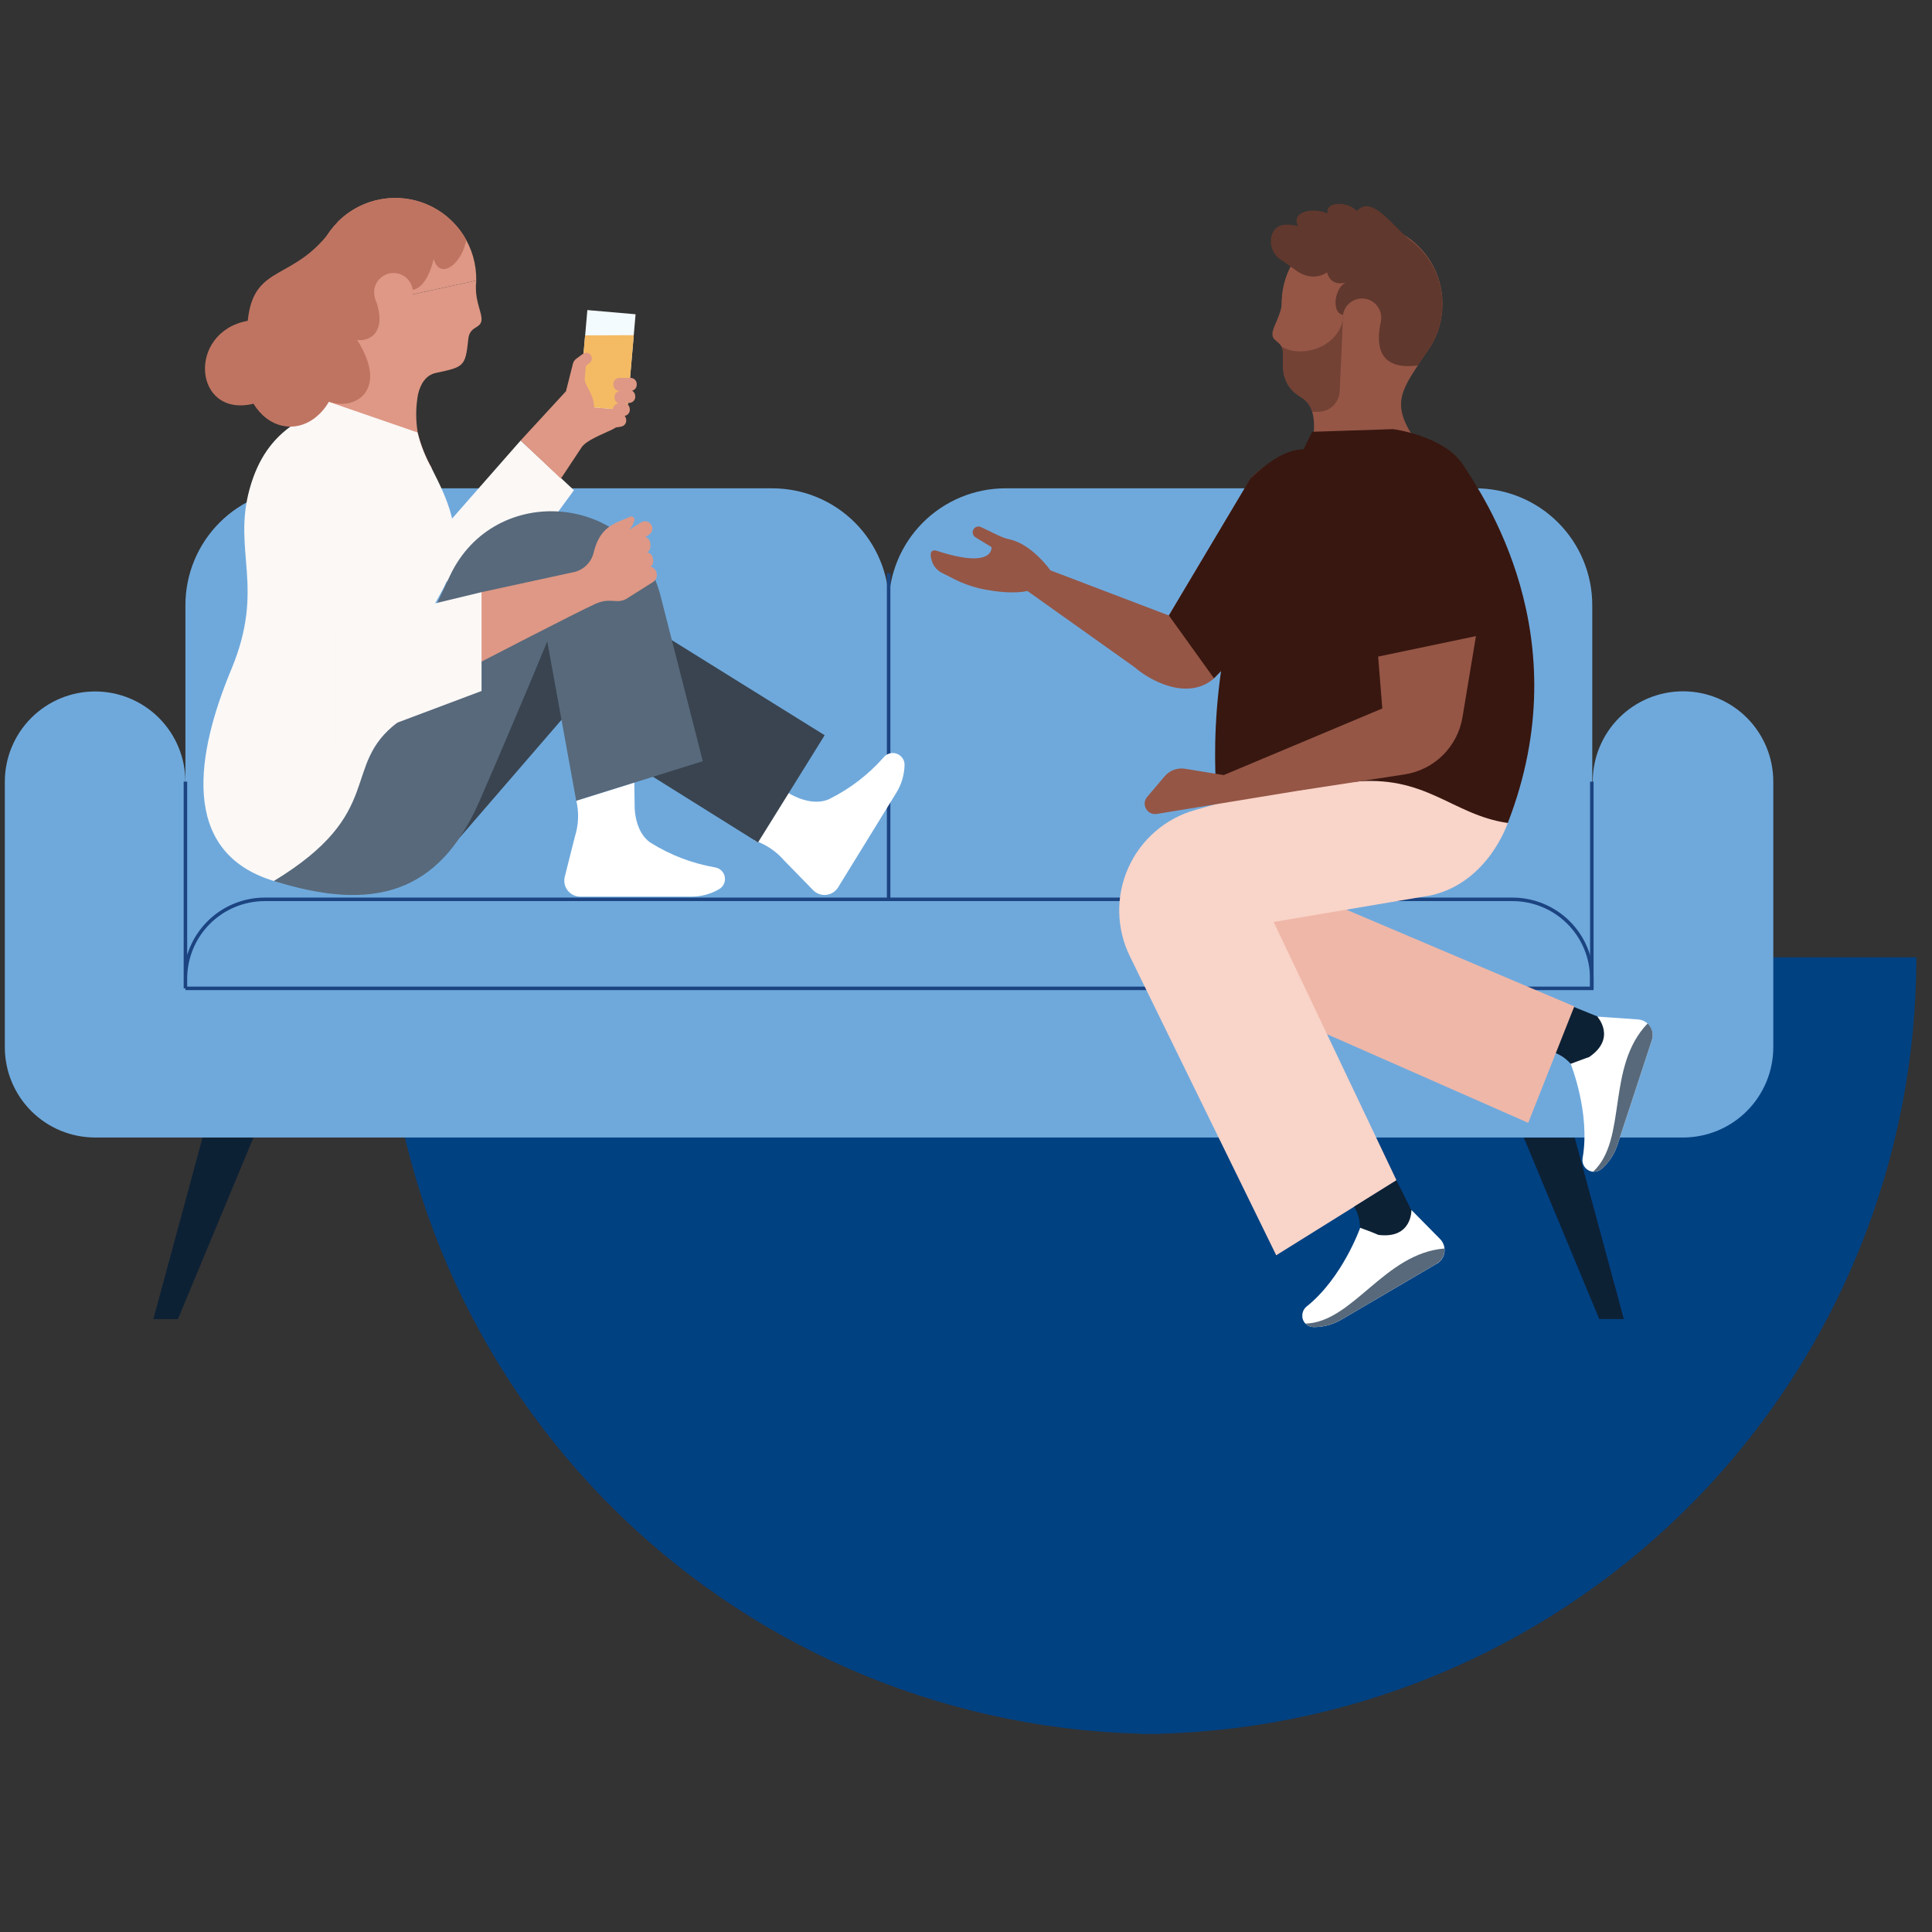 <svg width="312" height="312" viewBox="0 0 312 312" fill="none" xmlns="http://www.w3.org/2000/svg">
<rect x="0" y="0" width="312" height="312" fill="#333333" stroke="none"/>
<g clip-path="url(#clip0_47_70632)">
<path d="M184.08 279.971V280.018H187.426V279.971C220.094 279.091 251.128 265.496 273.923 242.079C296.717 218.662 309.472 187.273 309.473 154.594H61.963C61.964 187.285 74.729 218.684 97.538 242.103C120.348 265.521 151.4 279.109 184.08 279.971Z" fill="#004182"/>
<path d="M48.805 78.859H124.714C127.191 78.859 129.644 79.347 131.932 80.295C134.22 81.243 136.299 82.632 138.051 84.383C139.802 86.135 141.191 88.214 142.139 90.502C143.087 92.79 143.575 95.243 143.575 97.72V159.613H29.944V97.72C29.944 92.718 31.931 87.921 35.468 84.383C39.005 80.846 43.803 78.859 48.805 78.859Z" fill="#6FA9DC"/>
<path d="M162.365 78.859H238.274C243.277 78.859 248.074 80.846 251.611 84.383C255.148 87.921 257.135 92.718 257.135 97.72V159.613H143.52V97.72C143.52 92.72 145.505 87.925 149.039 84.389C152.572 80.852 157.365 78.864 162.365 78.859Z" fill="#6FA9DC"/>
<path d="M286.369 126.219V169.119C286.369 172.985 284.833 176.693 282.099 179.427C279.365 182.161 275.657 183.697 271.791 183.697H15.358C11.496 183.697 7.791 182.164 5.058 179.435C2.325 176.707 0.786 173.005 0.78 169.142V126.242C0.78 122.376 2.316 118.668 5.05 115.934C7.784 113.2 11.492 111.664 15.358 111.664C19.225 111.664 22.933 113.2 25.667 115.934C28.401 118.668 29.936 122.376 29.936 126.242V159.634H257.213V126.219C257.213 122.352 258.749 118.644 261.483 115.91C264.217 113.177 267.925 111.641 271.791 111.641C275.657 111.641 279.365 113.177 282.099 115.91C284.833 118.644 286.369 122.352 286.369 126.219Z" fill="#6FA9DC"/>
<path d="M257.065 159.611V158.051C257.065 154.654 255.716 151.395 253.314 148.992C250.912 146.589 247.655 145.238 244.257 145.236H42.752C39.354 145.238 36.097 146.589 33.695 148.992C31.294 151.395 29.944 154.654 29.944 158.051V159.611V126.22M143.505 92.57V145.205" stroke="#1B4481" stroke-width="0.569" stroke-miterlimit="10"/>
<path d="M257.065 126.227V159.611H29.944" stroke="#1B4481" stroke-width="0.569" stroke-miterlimit="10"/>
<path d="M32.706 183.719L24.765 213.016H28.735L40.927 183.719M254.304 183.719L262.236 213.016H258.266L246.082 183.719" fill="#0D2135"/>
<path d="M74.826 103.569L92.688 79.163L84.084 71.129L70.286 86.846" fill="#FBF8F6"/>
<path d="M127.678 128.261C127.678 128.261 131.095 130.344 133.918 129.041C137.262 127.383 140.251 125.088 142.717 122.286C142.966 121.988 143.301 121.774 143.677 121.672C144.052 121.57 144.449 121.586 144.816 121.716C145.182 121.847 145.499 122.087 145.725 122.404C145.951 122.72 146.074 123.099 146.078 123.487C146.052 125.115 145.58 126.704 144.713 128.082L135.353 143.292C135.149 143.628 134.87 143.912 134.539 144.124C134.207 144.335 133.831 144.468 133.44 144.512C133.049 144.555 132.654 144.509 132.284 144.376C131.913 144.243 131.579 144.027 131.305 143.744L126.672 139.002C125.383 137.497 123.713 136.368 121.836 135.733L124.231 126.233L127.678 128.261Z" fill="white"/>
<path d="M74.233 135.277L90.698 116.221L122.413 136.049L133.177 118.733L99.325 97.673C84.653 88.313 68.726 107.275 65.224 110.512C61.721 113.749 56.886 117.781 56.886 117.781L74.233 135.277Z" fill="#394450"/>
<path d="M44.249 142.27C60.161 147.262 70.871 144.454 77.454 129.322C84.037 114.19 88.374 103.582 88.374 103.582L93.054 129.322L113.498 122.926L106.673 96.226C102.461 79.721 79.888 77.592 72.649 93.005L66.651 105.797L64.171 116.717H48.306L44.249 142.27Z" fill="#57697B"/>
<path d="M76.853 46.184C76.853 45.892 76.871 45.6 76.908 45.31C76.905 45.602 76.887 45.894 76.853 46.184ZM76.908 45.31L60.793 48.804L52.042 50.7C50.943 48.417 50.534 45.864 50.864 43.353C51.194 40.841 52.248 38.48 53.898 36.558C54.171 36.285 54.436 36.005 54.678 35.7C56.535 33.887 58.891 32.666 61.444 32.194C63.996 31.723 66.632 32.021 69.015 33.051C71.398 34.081 73.421 35.797 74.827 37.98C76.232 40.163 76.957 42.714 76.908 45.31Z" fill="#DE9885"/>
<path d="M77.751 51.775C77.563 53.148 75.754 52.594 75.606 54.965C75.153 59.169 74.88 59.278 70.434 60.214C68.749 60.565 67.907 62.008 67.509 63.67C67.139 65.698 67.118 67.774 67.447 69.808C67.937 71.834 68.707 73.782 69.732 75.596C64.701 75.861 62.408 71.953 59.382 68.732L50.864 67.601L50.622 67.461C51.508 66.645 52.342 65.775 53.118 64.855C57.315 59.817 55.154 57.188 52.065 50.761C52.063 50.743 52.063 50.724 52.065 50.706L76.908 45.309C76.871 45.598 76.853 45.89 76.853 46.182V46.221C76.799 48.975 77.906 50.55 77.751 51.775Z" fill="#DE9885"/>
<path d="M52.065 50.762V50.707C52.063 50.725 52.063 50.743 52.065 50.762Z" fill="#DE9885"/>
<path d="M71.191 95.775C64.732 107.217 64.171 116.687 64.171 116.687C54.935 123.707 62.478 131.195 44.226 142.271C28.774 137.591 31.816 121.39 37.354 108.099C42.892 94.808 37.51 89.067 40.318 78.927C43.126 68.787 49.842 67.695 53.095 64.887L55.489 65.721L67.423 69.84C67.914 71.865 68.683 73.813 69.709 75.627C72.407 80.963 75.816 87.569 71.191 95.775Z" fill="#FBF8F6"/>
<path d="M77.766 95.626L92.82 92.358C93.563 92.163 94.24 91.769 94.777 91.22C95.314 90.67 95.692 89.985 95.87 89.238C96.548 86.484 97.757 85.151 99.918 84.23L101.759 83.45C101.844 83.414 101.937 83.402 102.029 83.415C102.12 83.428 102.207 83.466 102.278 83.525C102.35 83.584 102.404 83.661 102.434 83.748C102.465 83.835 102.472 83.929 102.453 84.02C102.302 84.605 102.004 85.142 101.587 85.58L103.537 84.363C103.796 84.198 104.11 84.141 104.411 84.205C104.712 84.269 104.975 84.449 105.144 84.706C105.232 84.835 105.293 84.979 105.323 85.132C105.354 85.284 105.355 85.441 105.324 85.594C105.294 85.746 105.233 85.891 105.146 86.02C105.059 86.149 104.947 86.259 104.816 86.344L104.231 86.726C105.316 87.015 105.245 88.887 104.481 89.238C105.511 89.168 105.838 91.133 105.035 91.5C105.308 91.571 105.553 91.723 105.737 91.936C105.921 92.149 106.036 92.413 106.067 92.694C106.097 92.974 106.042 93.257 105.908 93.505C105.773 93.753 105.567 93.954 105.316 94.082L101.603 96.422C99.661 97.841 98.857 96.312 96.143 97.522C93.233 98.824 76.643 107.42 76.643 107.42L77.766 95.626Z" fill="#DE9885"/>
<path d="M75.285 38.758C75.285 38.922 75.223 39.093 75.184 39.249C74.256 42.993 70.941 45.13 70.036 41.792C70.036 41.792 69.1 46.425 66.643 46.807L60.59 48.235C60.668 48.43 60.731 48.617 60.793 48.804C62.439 53.765 59.576 55.2 57.673 54.896C62.868 63.062 57.306 66.393 53.126 64.856C52.537 65.901 51.741 66.814 50.786 67.54C47.549 69.966 43.313 69.1 40.942 65.2C31.215 67.54 30.123 53.624 40.006 51.807C40.989 42.307 47.549 45.723 53.921 36.535C54.167 36.236 54.427 35.95 54.701 35.677C56.144 34.27 57.892 33.215 59.81 32.595C61.727 31.975 63.762 31.807 65.755 32.103C67.748 32.399 69.646 33.151 71.301 34.302C72.955 35.452 74.322 36.969 75.293 38.734L75.285 38.758Z" fill="#BF7461"/>
<path d="M63.547 50.342C65.274 50.342 66.674 48.941 66.674 47.214C66.674 45.486 65.274 44.086 63.547 44.086C61.819 44.086 60.419 45.486 60.419 47.214C60.419 48.941 61.819 50.342 63.547 50.342Z" fill="#DE9885"/>
<path d="M77.766 95.629V111.588L64.194 116.689L54.179 120.254V101.307L77.766 95.629Z" fill="#FBF8F6"/>
<path d="M102.492 130.408C102.492 130.408 102.492 134.401 105.089 136.109C108.253 138.084 111.767 139.429 115.44 140.072C115.828 140.125 116.189 140.296 116.475 140.563C116.761 140.829 116.958 141.178 117.038 141.561C117.119 141.943 117.079 142.342 116.924 142.701C116.769 143.06 116.507 143.362 116.173 143.566C114.771 144.393 113.168 144.82 111.54 144.799H93.709C93.316 144.799 92.929 144.709 92.576 144.537C92.223 144.364 91.914 144.114 91.672 143.804C91.431 143.494 91.263 143.133 91.182 142.748C91.101 142.364 91.109 141.966 91.206 141.585L92.828 135.15C93.434 133.266 93.52 131.253 93.078 129.323L102.437 126.398L102.492 130.408Z" fill="white"/>
<path d="M90.582 77.291L93.936 72.221C94.716 71.121 97.016 70.247 98.163 69.686C98.834 69.417 99.468 69.066 100.051 68.64L100.948 62.767L95.761 62.276C95.176 62.221 94.388 61.878 94.419 61.215" fill="#DE9885"/>
<path d="M94.853 50.074L102.639 50.751L101.291 66.254L93.504 65.577L94.853 50.074Z" fill="#F4FBFE"/>
<path d="M101.299 66.254L93.514 65.575L94.481 54.156L102.352 54.125L101.299 66.254Z" fill="#F4BA64"/>
<path d="M92.867 71.075C94.313 70.002 95.357 68.475 95.831 66.738C96.416 64.07 94.442 62.51 94.419 61.231L94.497 60.28L94.606 59.11L95.254 58.571C95.413 58.437 95.521 58.253 95.561 58.048C95.6 57.844 95.569 57.632 95.472 57.448C95.412 57.333 95.328 57.232 95.225 57.152C95.121 57.072 95.002 57.016 94.876 56.987C94.749 56.958 94.617 56.957 94.49 56.984C94.362 57.011 94.242 57.066 94.138 57.144L93.077 57.924C92.812 58.114 92.619 58.389 92.531 58.704L91.4 63.181L84.084 71.129L90.581 77.291L92.867 71.075Z" fill="#DE9885"/>
<path d="M101.837 61.027H100.051C99.504 61.027 99.06 61.471 99.06 62.018V62.135C99.06 62.682 99.504 63.126 100.051 63.126H101.837C102.384 63.126 102.827 62.682 102.827 62.135V62.018C102.827 61.471 102.384 61.027 101.837 61.027Z" fill="#DE9885"/>
<path d="M101.476 62.974L100.112 63.127C99.568 63.189 99.177 63.679 99.238 64.223L99.251 64.339C99.312 64.883 99.803 65.274 100.346 65.213L101.711 65.059C102.254 64.998 102.645 64.508 102.584 63.964L102.571 63.848C102.51 63.304 102.02 62.913 101.476 62.974Z" fill="#DE9885"/>
<path d="M100.597 65.08L99.861 65.163C99.317 65.224 98.926 65.714 98.987 66.258L99 66.374C99.061 66.918 99.552 67.309 100.095 67.248L100.832 67.165C101.375 67.104 101.767 66.613 101.705 66.07L101.692 65.953C101.631 65.41 101.141 65.019 100.597 65.08Z" fill="#DE9885"/>
<path d="M99.936 66.826L99.43 66.923C98.893 67.026 98.541 67.545 98.644 68.082L98.666 68.197C98.769 68.734 99.288 69.086 99.826 68.983L100.331 68.886C100.869 68.783 101.221 68.264 101.117 67.727L101.095 67.612C100.992 67.075 100.473 66.723 99.936 66.826Z" fill="#DE9885"/>
<path d="M202.075 77.118L188.76 99.395L169.627 92.102C169.627 92.102 166.663 87.867 163.004 87.094C162.277 86.917 161.573 86.655 160.906 86.314L158.473 85.144C158.254 85.023 157.997 84.994 157.757 85.063C157.517 85.132 157.314 85.293 157.193 85.511C157.072 85.729 157.043 85.987 157.112 86.227C157.18 86.466 157.342 86.669 157.56 86.79L160.118 88.35C160.118 88.35 160.633 92.032 151.164 88.912C151.164 88.912 149.971 88.561 150.384 90.199C150.468 90.67 150.656 91.117 150.934 91.507C151.211 91.897 151.573 92.22 151.991 92.453L154.027 93.483C155.506 94.24 157.08 94.796 158.707 95.136C160.805 95.558 163.683 95.916 165.922 95.441L183.206 107.733C185.663 109.902 191.786 113.232 196.03 109.574C195.928 109.683 196.131 109.48 196.03 109.574L198.604 106.883C199.157 106.345 199.742 105.768 200.343 105.167L201.7 103.607C208.822 96.252 217.573 85.581 215.28 78.647C211.583 67.329 202.075 77.118 202.075 77.118Z" fill="#955646"/>
<path d="M188.76 99.394L196.045 109.534C196.045 109.534 208.073 97.234 209.742 94.909C214.57 88.186 217.394 83.849 216.848 80.222C216.302 76.595 212.94 66.806 201.965 77.219L188.76 99.394Z" fill="#381710"/>
<path d="M257.954 164.141L253.001 162.137L250.661 169.859C251.806 170.211 252.831 170.872 253.625 171.77L258.734 175.288L262.727 166.201L257.954 164.141Z" fill="#0D2135"/>
<path d="M266.76 167.967L261.23 184.799C260.744 186.339 259.843 187.716 258.625 188.777C258.252 189.098 257.766 189.258 257.275 189.222C256.877 189.192 256.499 189.033 256.199 188.769L256.012 188.59C255.829 188.378 255.695 188.128 255.62 187.858C255.544 187.589 255.529 187.306 255.575 187.03C256.862 179.745 253.648 171.796 253.648 171.796C255.676 171.016 256.62 170.712 256.62 170.712C261.136 167.639 257.946 164.168 257.946 164.168L264.521 164.628C265.102 164.67 265.652 164.906 266.081 165.299C266.436 165.633 266.688 166.062 266.809 166.534C266.929 167.007 266.912 167.503 266.76 167.967Z" fill="white"/>
<path d="M266.76 167.964L261.23 184.797C260.744 186.337 259.843 187.714 258.625 188.775C258.252 189.096 257.766 189.256 257.275 189.219C262.883 183.986 259.311 172.301 266.074 165.281C266.433 165.616 266.688 166.047 266.81 166.522C266.931 166.998 266.914 167.498 266.76 167.964Z" fill="#57697B"/>
<path d="M201.646 140.211L254.233 162.527L246.792 181.325L194.735 158.393L201.646 140.211Z" fill="#EFB7A8"/>
<path d="M232.939 49.138C232.941 51.662 232.207 54.131 230.826 56.244L230.724 56.4C229.533 58.161 227.93 59.605 226.054 60.605C224.178 61.606 222.086 62.133 219.96 62.141C218.253 62.142 216.562 61.806 214.984 61.153C213.407 60.499 211.973 59.542 210.766 58.334C209.559 57.126 208.602 55.692 207.95 54.114C207.298 52.536 206.963 50.845 206.965 49.138V48.615C207.006 48.302 207.029 47.987 207.036 47.672C207.381 44.351 208.992 41.291 211.534 39.126C214.076 36.962 217.354 35.859 220.687 36.048C224.02 36.237 227.153 37.702 229.434 40.139C231.716 42.577 232.971 45.799 232.939 49.138Z" fill="#955646"/>
<path d="M228.969 59.029C225.724 63.873 224.64 66.298 230.022 72.936L229.765 73.037H211.544C211.544 73.037 212.753 69.254 211.903 66.493C211.65 65.541 211.037 64.725 210.194 64.216C209.785 63.973 209.399 63.693 209.04 63.381C208.397 62.82 207.902 62.111 207.597 61.314C207.55 61.197 207.511 61.08 207.472 60.963L207.386 60.667C207.386 60.589 207.347 60.503 207.324 60.417C207.301 60.331 207.277 60.199 207.262 60.09V59.98C207.262 59.871 207.262 59.778 207.223 59.668C207.184 59.559 207.223 59.411 207.176 59.27C207.129 59.13 207.176 58.998 207.176 58.857V57.383C207.223 56.941 207.162 56.493 206.996 56.08C206.552 55.074 205.483 55.004 205.483 53.967C205.483 52.734 206.77 51.338 207.09 48.647C207.13 48.334 207.154 48.019 207.16 47.703L216.84 51.213L222.721 53.327L230.786 56.244L230.677 56.4C230.053 57.352 229.468 58.218 228.93 59.013L228.969 59.029Z" fill="#955646"/>
<path d="M232.939 49.141C232.941 51.665 232.207 54.135 230.826 56.247L230.716 56.403C230.092 57.355 229.507 58.22 228.969 59.016L228.29 59.086C225.287 59.336 222.152 58.486 222.752 53.33C222.807 52.908 222.877 52.464 222.979 51.98L216.879 50.849C214.913 50.506 215.553 46.388 217.347 45.623C214.726 46.318 214.313 43.993 214.313 43.993C211.677 45.694 209.251 43.634 209.251 43.634L208.471 43.081L206.521 41.715C206.015 41.302 205.635 40.757 205.423 40.139C205.211 39.522 205.175 38.858 205.32 38.221C205.383 37.87 205.523 37.537 205.729 37.246C205.936 36.955 206.203 36.713 206.513 36.536C206.881 36.372 207.28 36.287 207.683 36.287C208.336 36.266 208.989 36.347 209.617 36.529C208.369 34.017 212.339 33.463 214.422 34.501C213.845 32.449 217.87 32.504 219.102 34.103C221.52 31.302 225.007 36.661 227.604 38.658C229.258 39.859 230.604 41.436 231.532 43.258C232.459 45.081 232.941 47.096 232.939 49.141Z" fill="#61382D"/>
<path d="M219.952 54.412C221.667 54.412 223.057 53.022 223.057 51.307C223.057 49.593 221.667 48.203 219.952 48.203C218.238 48.203 216.848 49.593 216.848 51.307C216.848 53.022 218.238 54.412 219.952 54.412Z" fill="#955646"/>
<path d="M182.465 154.438L206.099 202.712L225.521 190.607L205.686 148.892L231.098 144.587C240.388 142.489 243.493 132.887 243.493 132.887L237.12 118.316L193.034 130.796C190.655 131.465 188.452 132.648 186.581 134.263C184.711 135.878 183.218 137.884 182.21 140.141C181.201 142.397 180.701 144.847 180.745 147.318C180.79 149.789 181.377 152.22 182.465 154.438Z" fill="#F9D4C8"/>
<path d="M224.975 69.301L211.903 69.73L201.965 90.01C194.119 109.837 196.599 129.673 196.599 129.673L218.096 126.303C230.272 124.923 234.398 131.592 243.493 132.902C255.263 102.615 239.343 79.823 236.285 75.088C233.228 70.354 224.975 69.301 224.975 69.301Z" fill="#381710"/>
<path d="M223.228 114.411L197.621 125.167L191.381 124.145C190.773 124.046 190.149 124.105 189.571 124.319C188.992 124.532 188.479 124.891 188.081 125.362L185.25 128.701C185.092 128.885 184.976 129.103 184.911 129.337C184.846 129.572 184.834 129.818 184.876 130.058C184.911 130.276 184.988 130.484 185.104 130.672C185.22 130.86 185.372 131.023 185.551 131.152C185.73 131.281 185.932 131.373 186.147 131.424C186.362 131.474 186.584 131.482 186.802 131.446L209.656 127.694L226.816 125.066C229.151 124.71 231.313 123.625 232.994 121.966C234.675 120.308 235.789 118.16 236.176 115.831L238.352 102.727L222.557 106.034L223.228 114.411Z" fill="#955646"/>
<path d="M227.901 195.383L225.522 190.602L218.681 194.868C219.305 195.89 219.634 197.064 219.633 198.261L221.138 204.283L230.139 200.102L227.901 195.383Z" fill="#0D2135"/>
<path d="M231.996 204.088L216.715 213.05C215.333 213.888 213.745 214.325 212.129 214.313C211.635 214.306 211.164 214.105 210.819 213.752C210.54 213.468 210.362 213.101 210.312 212.707V212.449C210.311 212.166 210.375 211.886 210.498 211.631C210.621 211.376 210.8 211.151 211.021 210.975C216.809 206.357 219.656 198.277 219.656 198.277C221.715 199.018 222.597 199.423 222.597 199.423C228.057 200.117 227.932 195.398 227.932 195.398L232.549 200.078C232.824 200.356 233.031 200.693 233.155 201.063C233.28 201.433 233.318 201.826 233.267 202.213C233.215 202.6 233.076 202.97 232.86 203.295C232.644 203.62 232.356 203.891 232.019 204.088H231.996Z" fill="white"/>
<path d="M231.995 204.086L216.715 213.048C215.333 213.886 213.745 214.324 212.129 214.312C211.635 214.305 211.164 214.103 210.818 213.75C218.486 213.532 223.548 202.409 233.259 201.621C233.306 202.11 233.212 202.602 232.988 203.039C232.764 203.475 232.42 203.839 231.995 204.086Z" fill="#57697B"/>
<path opacity="0.65" d="M216.879 50.863V51.23L216.528 59.358L216.419 61.62L216.349 63.179C216.308 64.075 215.924 64.92 215.276 65.539C214.628 66.158 213.766 66.503 212.87 66.502H211.903C211.65 65.55 211.037 64.734 210.194 64.225C209.785 63.979 209.399 63.697 209.04 63.382C208.397 62.822 207.902 62.112 207.597 61.315C207.55 61.198 207.511 61.081 207.472 60.964L207.386 60.668C207.386 60.59 207.347 60.504 207.324 60.418C207.301 60.333 207.277 60.2 207.262 60.091V59.981C207.262 59.872 207.262 59.779 207.223 59.669C207.184 59.56 207.223 59.412 207.176 59.272C207.129 59.131 207.176 58.999 207.176 58.858V57.384C207.223 56.942 207.162 56.495 206.996 56.081V55.996C207.761 56.436 208.619 56.687 209.5 56.729C212.62 56.94 216.349 55.106 216.941 51.269C216.84 51.105 216.84 50.988 216.879 50.863Z" fill="#61382D"/>
</g>
<defs>
<clipPath id="clip0_47_70632">
<rect width="312" height="249.6" fill="white" transform="translate(0 31.199)"/>
</clipPath>
</defs>
</svg>

